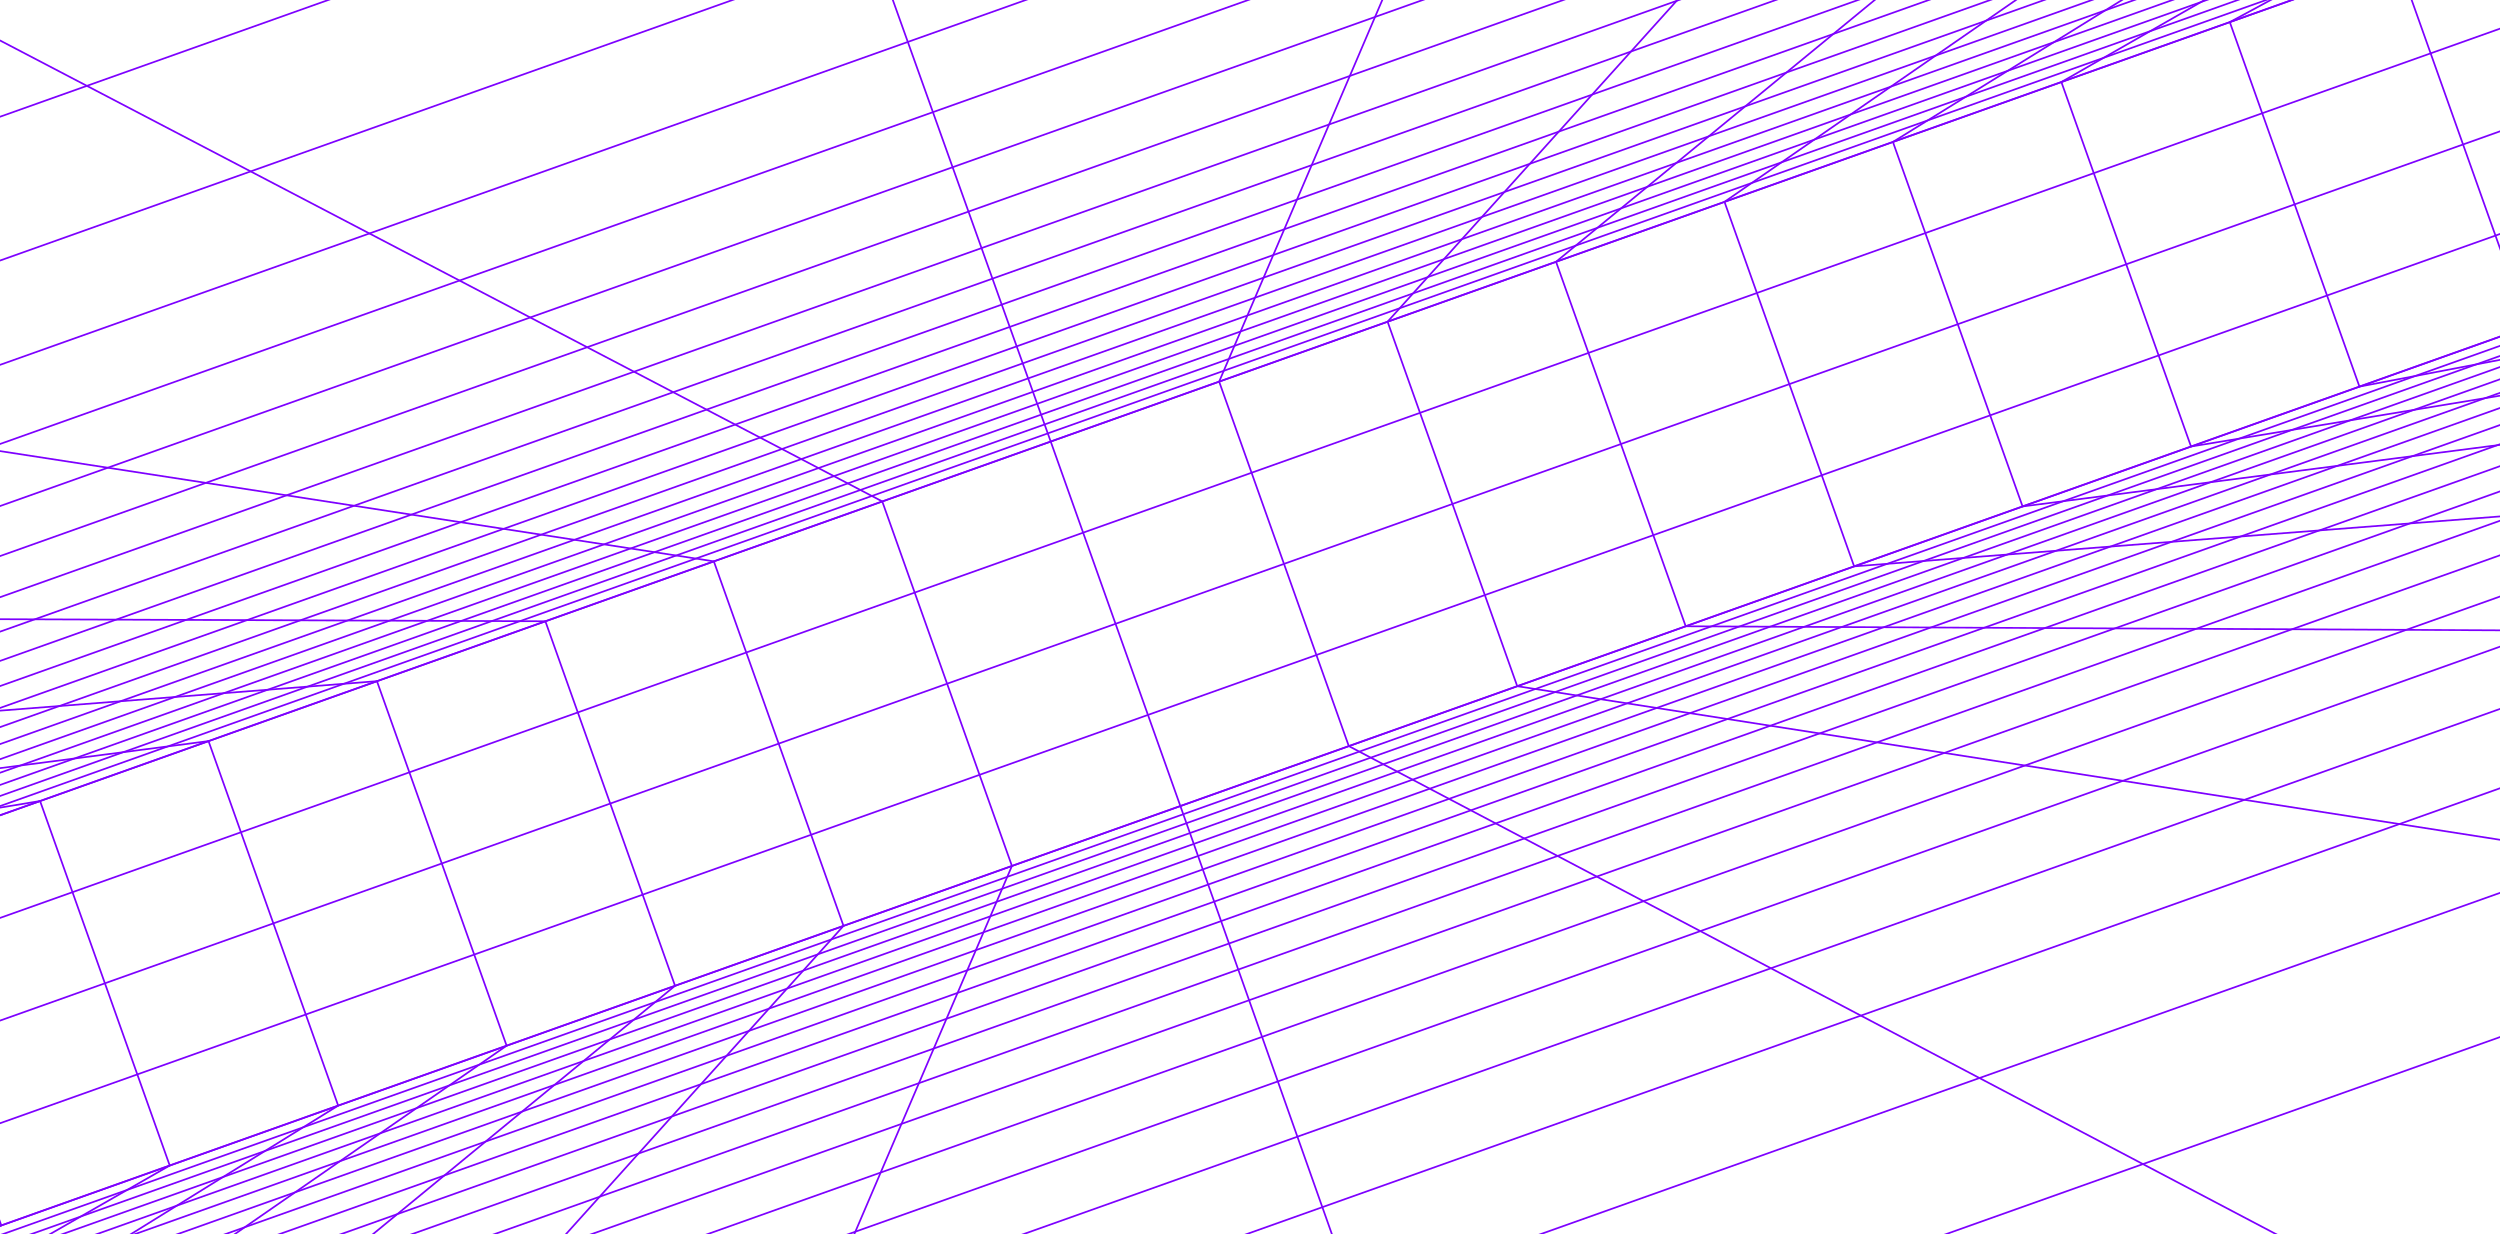<svg width="1440" height="711" viewBox="0 0 1440 711" fill="none" xmlns="http://www.w3.org/2000/svg">
<path d="M433.043 -227.143L605.205 254.313L679.891 464.271L850.402 946.02" stroke="#7D00FF" stroke-linecap="round" stroke-linejoin="round"/>
<path d="M308.95 1138.62L582.872 498.782L508.186 288.824L-109.779 -34.052" stroke="#7D00FF" stroke-linecap="round" stroke-linejoin="round"/>
<path d="M975.861 -420.232L702.23 219.799L776.916 429.758L1391.85 753.419" stroke="#7D00FF" stroke-linecap="round" stroke-linejoin="round"/>
<path d="M-337.346 1038.45L291.809 602.319L217.123 392.359L-545.731 451.996" stroke="#7D00FF" stroke-linecap="round" stroke-linejoin="round"/>
<path d="M-382.094 912.657L0.747 705.854L-73.939 495.895L-501.321 577.482" stroke="#7D00FF" stroke-linecap="round" stroke-linejoin="round"/>
<path d="M-372.15 940.612L97.764 671.342L23.079 461.384L-511.241 549.595" stroke="#7D00FF" stroke-linecap="round" stroke-linejoin="round"/>
<path d="M-358.227 979.754L194.794 636.829L120.107 426.869L-525.127 510.56" stroke="#7D00FF" stroke-linecap="round" stroke-linejoin="round"/>
<path d="M-302.554 1136.26L388.828 567.808L314.141 357.848L-580.656 354.454" stroke="#7D00FF" stroke-linecap="round" stroke-linejoin="round"/>
<path d="M-232.492 1331.22L485.856 533.293L411.17 323.335L-650.029 159.432" stroke="#7D00FF" stroke-linecap="round" stroke-linejoin="round"/>
<path d="M1779.03 120.306L1456.06 188.175L1381.37 -21.783L1674.69 -173.018" stroke="#7D00FF" stroke-linecap="round" stroke-linejoin="round"/>
<path d="M1786.49 141.287L1359.04 222.686L1284.36 12.726L1667.25 -193.945" stroke="#7D00FF" stroke-linecap="round" stroke-linejoin="round"/>
<path d="M1657.32 -221.85L1187.35 47.233L1262.03 257.196L1796.45 169.265" stroke="#7D00FF" stroke-linecap="round" stroke-linejoin="round"/>
<path d="M1643.42 -260.929L1090.32 81.749L1165 291.711L1810.57 208.416" stroke="#7D00FF" stroke-linecap="round" stroke-linejoin="round"/>
<path d="M1622.72 -319.654L993.306 116.258L1067.98 326.22L1831.29 267.214" stroke="#7D00FF" stroke-linecap="round" stroke-linejoin="round"/>
<path d="M1587.95 -417.397L896.277 150.773L970.963 360.733L1866.14 365.186" stroke="#7D00FF" stroke-linecap="round" stroke-linejoin="round"/>
<path d="M1518.24 -612.827L799.25 185.288L873.936 395.246L1933.3 560.817" stroke="#7D00FF" stroke-linecap="round" stroke-linejoin="round"/>
<path d="M1588.61 -415.017L-579.97 356.383" stroke="#7D00FF" stroke-linecap="round" stroke-linejoin="round"/>
<path d="M1656.11 -225.264L-512.472 546.135" stroke="#7D00FF" stroke-linecap="round" stroke-linejoin="round"/>
<path d="M1633.26 -289.483L-535.316 481.917" stroke="#7D00FF" stroke-linecap="round" stroke-linejoin="round"/>
<path d="M1607.58 -361.683L-560.999 409.716" stroke="#7D00FF" stroke-linecap="round" stroke-linejoin="round"/>
<path d="M1689.5 -131.377L-479.076 640.022" stroke="#7D00FF" stroke-linecap="round" stroke-linejoin="round"/>
<path d="M1562.45 -488.544L-606.125 282.856" stroke="#7D00FF" stroke-linecap="round" stroke-linejoin="round"/>
<path d="M1621.97 -321.221L-546.606 450.178" stroke="#7D00FF" stroke-linecap="round" stroke-linejoin="round"/>
<path d="M1642.36 -263.91L-526.219 507.489" stroke="#7D00FF" stroke-linecap="round" stroke-linejoin="round"/>
<path d="M1679.3 -160.05L-489.274 611.35" stroke="#7D00FF" stroke-linecap="round" stroke-linejoin="round"/>
<path d="M1673.47 -176.449L-495.108 594.951" stroke="#7D00FF" stroke-linecap="round" stroke-linejoin="round"/>
<path d="M1669.98 -186.252L-498.596 585.147" stroke="#7D00FF" stroke-linecap="round" stroke-linejoin="round"/>
<path d="M1676.56 -167.772L-492.021 603.628" stroke="#7D00FF" stroke-linecap="round" stroke-linejoin="round"/>
<path d="M1683.99 -146.883L-484.591 624.516" stroke="#7D00FF" stroke-linecap="round" stroke-linejoin="round"/>
<path d="M1681.77 -153.125L-486.811 618.275" stroke="#7D00FF" stroke-linecap="round" stroke-linejoin="round"/>
<path d="M1686 -141.232L-482.581 630.167" stroke="#7D00FF" stroke-linecap="round" stroke-linejoin="round"/>
<path d="M1687.83 -136.083L-480.749 635.317" stroke="#7D00FF" stroke-linecap="round" stroke-linejoin="round"/>
<path d="M1524.09 -596.394L-644.49 175.006" stroke="#7D00FF" stroke-linecap="round" stroke-linejoin="round"/>
<path d="M1661.43 -210.305L-507.151 561.095" stroke="#7D00FF" stroke-linecap="round" stroke-linejoin="round"/>
<path d="M1649.84 -242.875L-518.737 528.525" stroke="#7D00FF" stroke-linecap="round" stroke-linejoin="round"/>
<path d="M1666 -197.439L-502.575 573.961" stroke="#7D00FF" stroke-linecap="round" stroke-linejoin="round"/>
<path d="M-404.393 849.969L1764.19 78.569" stroke="#7D00FF" stroke-linecap="round" stroke-linejoin="round"/>
<path d="M-423.063 797.484L1745.52 26.084" stroke="#7D00FF" stroke-linecap="round" stroke-linejoin="round"/>
<path d="M-441.733 744.999L1726.85 -26.401" stroke="#7D00FF" stroke-linecap="round" stroke-linejoin="round"/>
<path d="M-460.405 692.507L1708.17 -78.893" stroke="#7D00FF" stroke-linecap="round" stroke-linejoin="round"/>
<path d="M-479.075 640.022L1689.5 -131.377" stroke="#7D00FF" stroke-linecap="round" stroke-linejoin="round"/>
<path d="M1763.71 78.738L-404.393 849.969" stroke="#7D00FF" stroke-linecap="round" stroke-linejoin="round"/>
<path d="M1765.86 83.287L-402.715 854.687" stroke="#7D00FF" stroke-linecap="round" stroke-linejoin="round"/>
<path d="M1767.7 88.448L-400.88 859.848" stroke="#7D00FF" stroke-linecap="round" stroke-linejoin="round"/>
<path d="M1769.72 94.121L-398.862 865.521" stroke="#7D00FF" stroke-linecap="round" stroke-linejoin="round"/>
<path d="M1771.94 100.374L-396.637 871.774" stroke="#7D00FF" stroke-linecap="round" stroke-linejoin="round"/>
<path d="M1774.41 107.317L-394.168 878.716" stroke="#7D00FF" stroke-linecap="round" stroke-linejoin="round"/>
<path d="M1777.17 115.06L-391.413 886.46" stroke="#7D00FF" stroke-linecap="round" stroke-linejoin="round"/>
<path d="M1780.26 123.761L-388.318 895.16" stroke="#7D00FF" stroke-linecap="round" stroke-linejoin="round"/>
<path d="M1783.76 133.593L-384.821 904.992" stroke="#7D00FF" stroke-linecap="round" stroke-linejoin="round"/>
<path d="M1787.74 144.802L-380.834 916.202" stroke="#7D00FF" stroke-linecap="round" stroke-linejoin="round"/>
<path d="M1792.33 157.702L-376.245 929.102" stroke="#7D00FF" stroke-linecap="round" stroke-linejoin="round"/>
<path d="M1797.67 172.707L-370.908 944.107" stroke="#7D00FF" stroke-linecap="round" stroke-linejoin="round"/>
<path d="M1803.95 190.363L-364.627 961.762" stroke="#7D00FF" stroke-linecap="round" stroke-linejoin="round"/>
<path d="M1811.45 211.456L-357.124 982.856" stroke="#7D00FF" stroke-linecap="round" stroke-linejoin="round"/>
<path d="M1820.57 237.095L-348.464 1008.66" stroke="#7D00FF" stroke-linecap="round" stroke-linejoin="round"/>
<path d="M1831.9 268.92L-336.683 1040.32" stroke="#7D00FF" stroke-linecap="round" stroke-linejoin="round"/>
<path d="M1846.33 309.49L-322.251 1080.89" stroke="#7D00FF" stroke-linecap="round" stroke-linejoin="round"/>
<path d="M1865.35 362.977L-303.225 1134.38" stroke="#7D00FF" stroke-linecap="round" stroke-linejoin="round"/>
<path d="M1891.58 436.709L-276.998 1208.11" stroke="#7D00FF" stroke-linecap="round" stroke-linejoin="round"/>
<path d="M1930.06 544.872L-238.522 1316.27" stroke="#7D00FF" stroke-linecap="round" stroke-linejoin="round"/>
</svg>
